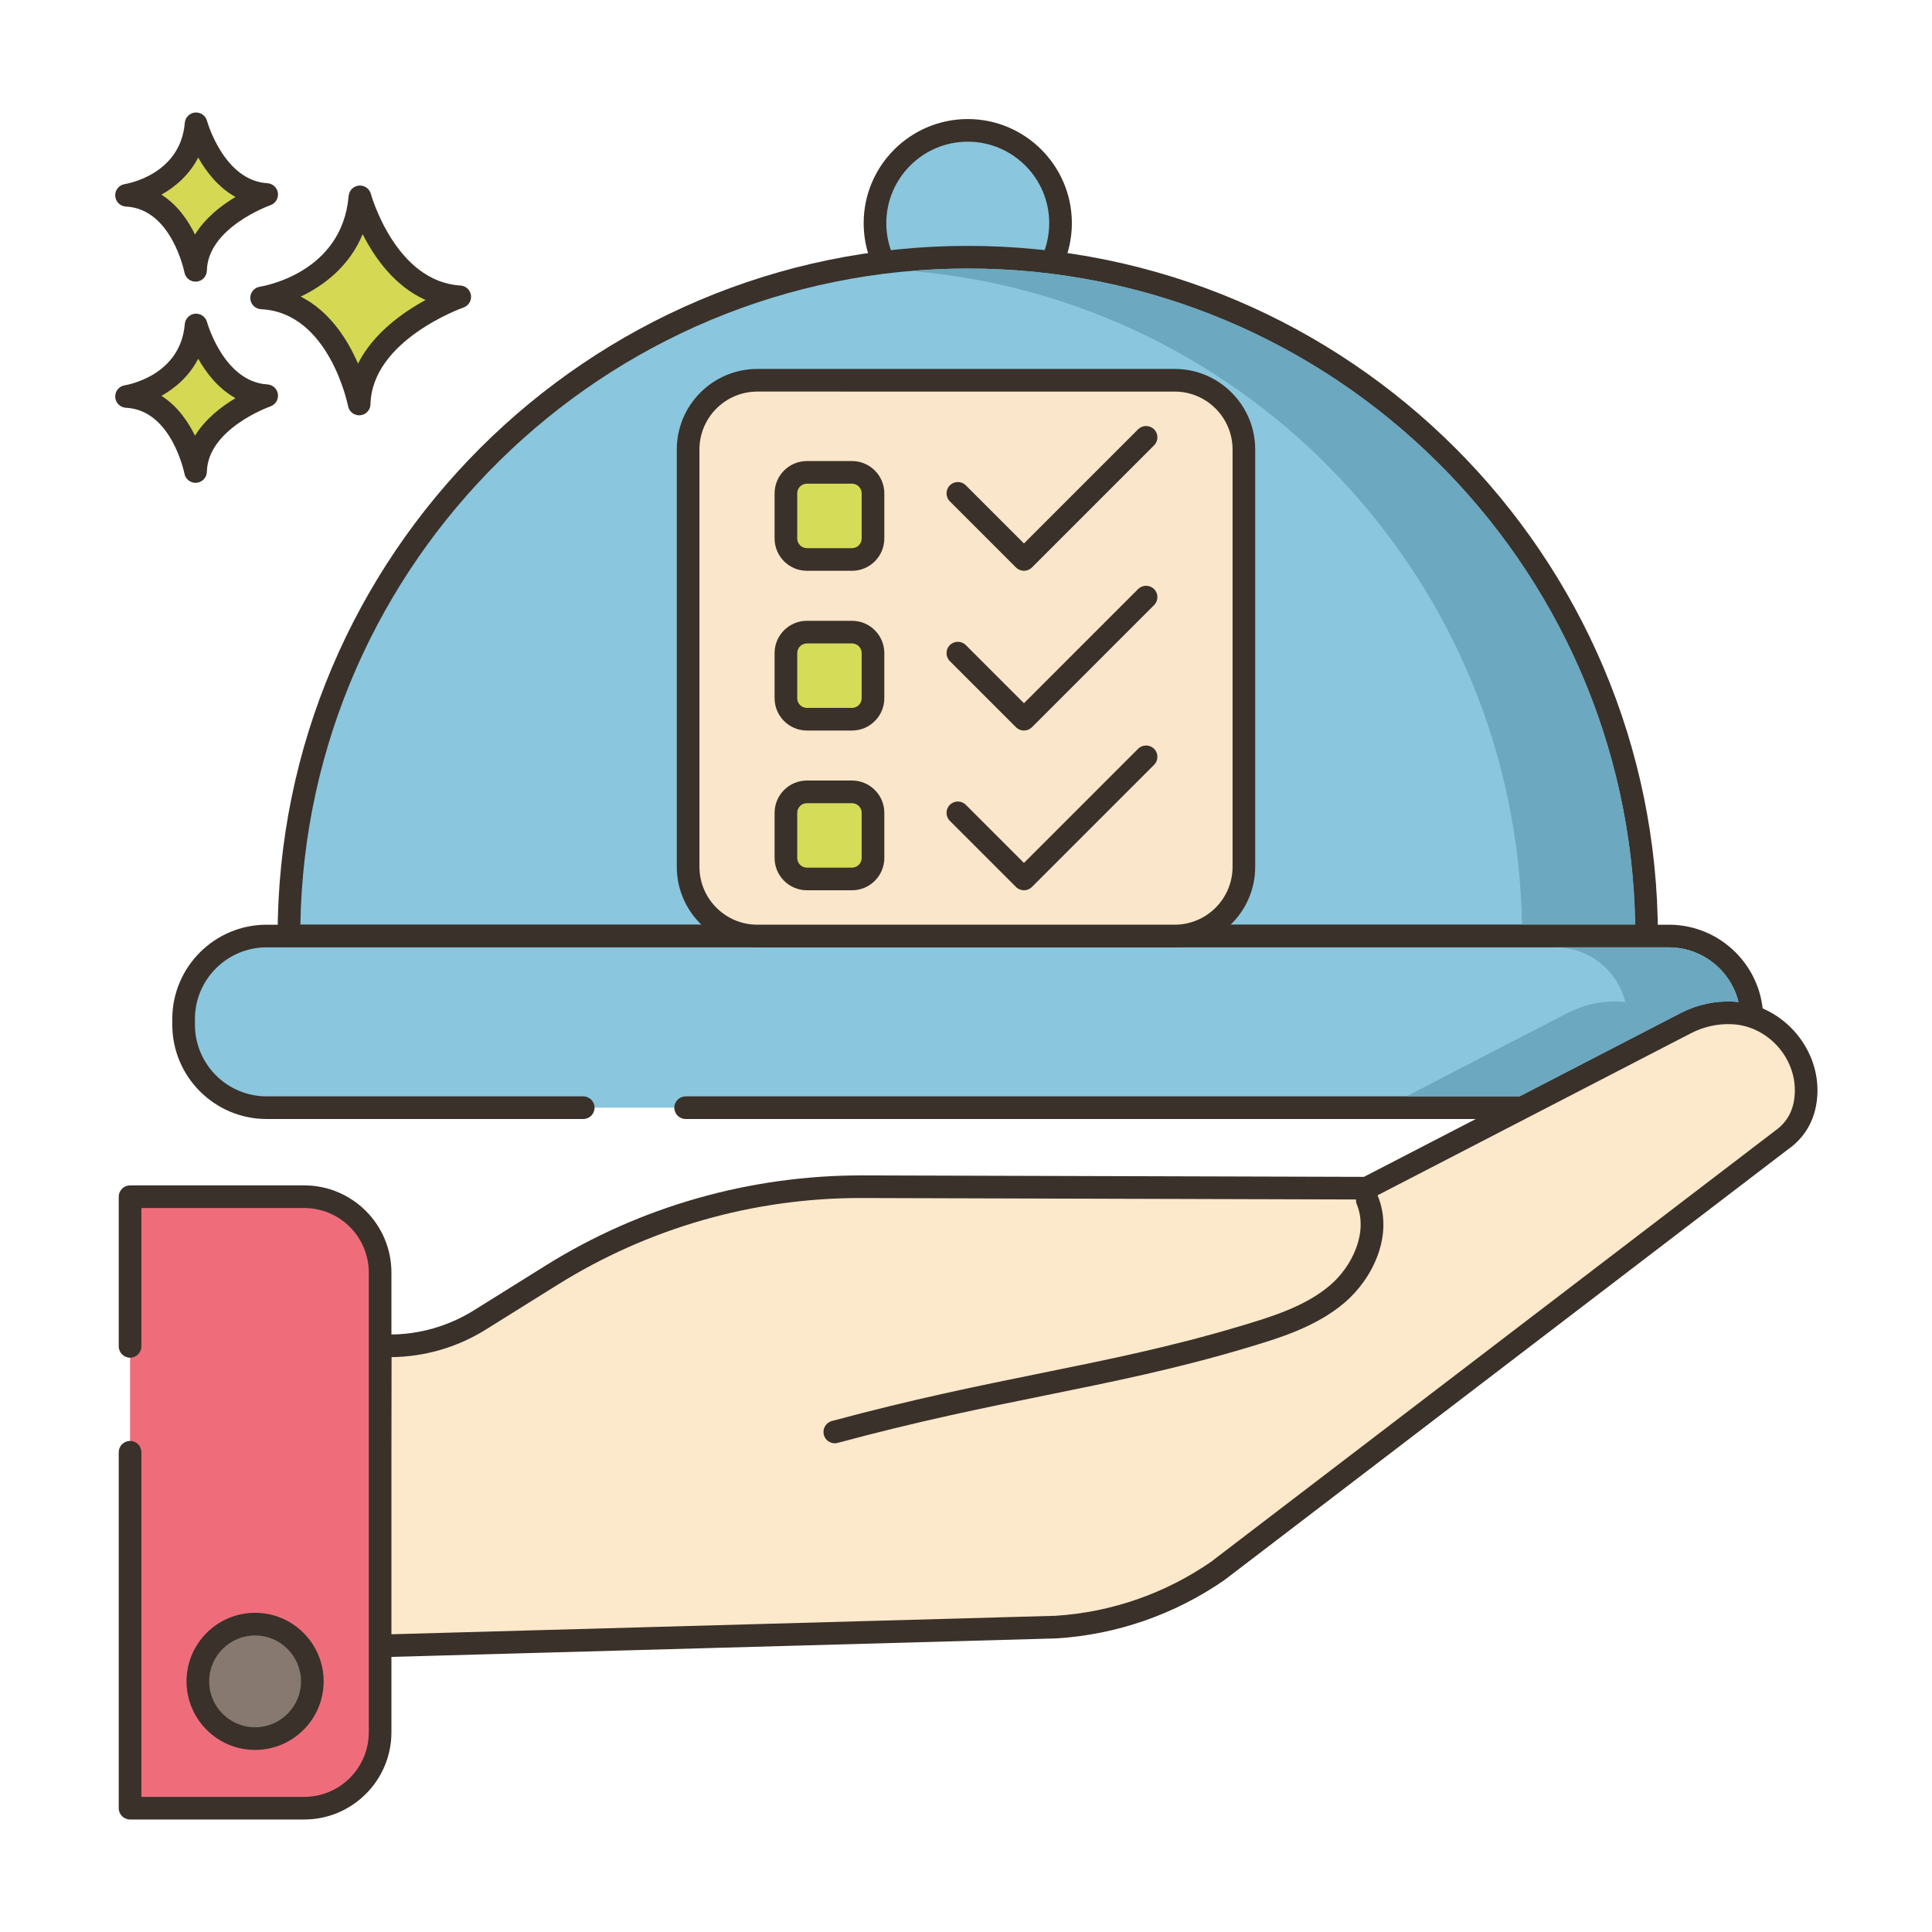 <svg xmlns="http://www.w3.org/2000/svg"  viewBox="0 0 256 256" width="512px" height="512px"><circle cx="128.234" cy="29.568" r="12.294" fill="#8AC6DD" transform="rotate(-80.781 128.235 29.566)"/><path fill="#3A312A" d="M128.234,43.362c-7.607,0-13.794-6.188-13.794-13.793c0-7.606,6.188-13.794,13.794-13.794 c7.606,0,13.794,6.188,13.794,13.794C142.028,37.174,135.841,43.362,128.234,43.362z M128.234,18.774 c-5.952,0-10.794,4.842-10.794,10.794c0,5.952,4.842,10.793,10.794,10.793c5.952,0,10.794-4.842,10.794-10.793 C139.028,23.617,134.186,18.774,128.234,18.774z"/><path fill="#8AC6DD" d="M218.182,124.029H38.286c0-49.679,40.27-89.948,89.948-89.948C177.912,34.08,218.182,74.35,218.182,124.029 z"/><path fill="#3A312A" d="M218.183,125.529H38.286c-0.828,0-1.5-0.671-1.5-1.5c0-50.425,41.024-91.448,91.448-91.448 s91.448,41.023,91.448,91.448C219.683,124.857,219.011,125.529,218.183,125.529z M39.799,122.529H216.67 c-0.802-48.083-40.165-86.948-88.436-86.948S40.601,74.446,39.799,122.529z"/><path fill="#6CA8BF" d="M216.674,122.525h-15c-0.77-45.56-36.16-82.85-80.94-86.62c2.47-0.21,4.97-0.32,7.5-0.32 C176.504,35.585,215.864,74.445,216.674,122.525z"/><path fill="#D4D853" d="M47.693,26.083c0,0,3.41,12.659,13.229,13.246c0,0-13.107,4.525-13.328,14.202 c0,0-2.58-13.572-12.932-14.059C34.662,39.473,46.719,37.647,47.693,26.083z"/><path fill="#3A312A" d="M47.593,55.031c-0.713,0-1.335-0.506-1.473-1.217c-0.023-0.124-2.495-12.417-11.528-12.842 c-0.771-0.037-1.388-0.651-1.428-1.421c-0.04-0.771,0.511-1.445,1.273-1.561c0.441-0.069,10.9-1.817,11.761-12.033 c0.062-0.725,0.635-1.301,1.359-1.367c0.736-0.058,1.393,0.399,1.584,1.101c0.031,0.116,3.261,11.627,11.87,12.141 c0.714,0.043,1.298,0.584,1.396,1.292c0.098,0.708-0.318,1.388-0.994,1.623c-0.121,0.042-12.125,4.31-12.319,12.819 c-0.018,0.767-0.61,1.396-1.375,1.459C47.677,55.029,47.635,55.031,47.593,55.031z M39.848,39.301 c3.881,1.97,6.233,5.748,7.591,8.878c2.027-4.022,5.945-6.789,8.954-8.429c-4.137-1.843-6.787-5.653-8.339-8.724 C46.26,35.388,42.78,37.896,39.848,39.301z"/><path fill="#D4D853" d="M25.983,43.064c0,0,2.412,8.954,9.357,9.369c0,0-9.271,3.201-9.427,10.046c0,0-1.825-9.6-9.147-9.944 C16.766,52.534,25.294,51.243,25.983,43.064z"/><path fill="#3A312A" d="M25.912,63.979c-0.714,0-1.337-0.507-1.473-1.22c-0.016-0.082-1.705-8.442-7.744-8.726 c-0.77-0.037-1.388-0.651-1.428-1.421c-0.04-0.771,0.511-1.445,1.273-1.561c0.296-0.047,7.368-1.243,7.947-8.114 c0.061-0.726,0.636-1.303,1.361-1.368c0.721-0.06,1.392,0.399,1.581,1.102l0,0c0.022,0.079,2.229,7.919,7.999,8.265 c0.714,0.043,1.299,0.584,1.396,1.293c0.097,0.709-0.32,1.388-0.997,1.622c-0.081,0.028-8.286,2.953-8.416,8.662 c-0.018,0.767-0.611,1.397-1.376,1.461C25.995,63.977,25.953,63.979,25.912,63.979z M21.39,52.451 c2.109,1.333,3.525,3.396,4.45,5.281c1.377-2.233,3.518-3.873,5.368-4.974c-2.288-1.27-3.887-3.351-4.944-5.225 C25.09,49.82,23.247,51.41,21.39,52.451z"/><path fill="#D4D853" d="M25.983,16.406c0,0,2.412,8.954,9.357,9.37c0,0-9.271,3.201-9.427,10.045c0,0-1.825-9.6-9.147-9.944 C16.766,25.877,25.294,24.585,25.983,16.406z"/><path fill="#3A312A" d="M25.912,37.321c-0.714,0-1.337-0.507-1.473-1.22c-0.016-0.082-1.705-8.442-7.744-8.727 c-0.77-0.037-1.388-0.651-1.428-1.421c-0.04-0.771,0.511-1.445,1.273-1.56c0.296-0.047,7.368-1.243,7.947-8.114 c0.061-0.726,0.636-1.303,1.361-1.368c0.721-0.059,1.392,0.399,1.581,1.102l0,0c0.022,0.079,2.229,7.919,7.999,8.265 c0.714,0.043,1.299,0.585,1.396,1.294c0.097,0.709-0.32,1.388-0.997,1.622c-0.08,0.028-8.286,2.953-8.416,8.662 c-0.018,0.767-0.611,1.397-1.376,1.461C25.995,37.32,25.953,37.321,25.912,37.321z M21.39,25.794 c2.108,1.333,3.526,3.395,4.45,5.281c1.377-2.233,3.518-3.873,5.368-4.974c-2.288-1.269-3.887-3.351-4.944-5.225 C25.09,23.163,23.247,24.752,21.39,25.794z"/><path fill="#8AC6DD" d="M90.853,146.774H221.14c6.075,0,11-4.925,11-11v-0.745c0-6.075-4.925-11-11-11H35.328 c-6.075,0-11,4.925-11,11v0.745c0,6.075,4.925,11,11,11h41.954H90.853z"/><path fill="#3A312A" d="M221.14,148.274H90.852c-0.828,0-1.5-0.671-1.5-1.5s0.672-1.5,1.5-1.5H221.14c5.238,0,9.5-4.262,9.5-9.5 v-0.745c0-5.238-4.262-9.5-9.5-9.5H35.328c-5.238,0-9.5,4.262-9.5,9.5v0.745c0,5.238,4.262,9.5,9.5,9.5h41.954 c0.828,0,1.5,0.671,1.5,1.5s-0.672,1.5-1.5,1.5H35.328c-6.893,0-12.5-5.607-12.5-12.5v-0.745c0-6.893,5.607-12.5,12.5-12.5H221.14 c6.893,0,12.5,5.607,12.5,12.5v0.745C233.64,142.667,228.032,148.274,221.14,148.274z"/><path fill="#FCE8CB" d="M50.24,218.094l89.654-2.494c7.689-0.481,15.095-3.039,21.436-7.424l74.678-57.068 c2.446-1.691,3.245-4.067,3.315-6.356c0.154-5.473-4.26-10.279-9.733-10.535c-2.101-0.107-4.24,0.34-6.206,1.353l-42.289,21.87 l-66.86-0.195c-14.57-0.042-28.85,4.03-41.203,11.757l-9.429,5.886c-3.605,2.254-7.786,3.45-12.051,3.438l-1.195-0.003 L50.24,218.094z"/><path fill="#3A312A" d="M50.24,219.594c-0.391,0-0.767-0.152-1.047-0.426c-0.291-0.283-0.454-0.672-0.453-1.078l0.115-39.771 c0.002-0.827,0.674-1.496,1.5-1.496c0.001,0,0.003,0,0.004,0l1.195,0.004c3.937,0.027,7.875-1.099,11.253-3.21l9.43-5.887 c12.603-7.883,27.149-11.996,42.001-11.984l66.492,0.194l41.964-21.702c2.166-1.116,4.575-1.644,6.972-1.519 c6.221,0.29,11.333,5.82,11.156,12.076c-0.099,3.215-1.469,5.824-3.962,7.547l-74.619,57.026 c-6.608,4.572-14.283,7.23-22.253,7.729l-89.706,2.496C50.268,219.594,50.254,219.594,50.24,219.594z M51.852,179.826 l-0.107,36.726l88.107-2.451c7.373-0.462,14.523-2.938,20.624-7.158l74.62-57.026c1.784-1.235,2.657-2.925,2.728-5.21 c0.131-4.656-3.672-8.775-8.305-8.991c-1.867-0.1-3.756,0.315-5.448,1.188l-42.288,21.869c-0.215,0.11-0.434,0.127-0.693,0.167 l-66.859-0.195c-0.074,0-0.149-0.001-0.223-0.001c-14.231,0-28.119,3.984-40.181,11.529l-9.431,5.887 C60.626,178.518,56.295,179.782,51.852,179.826z"/><path fill="#3A312A" d="M110.612,191.242c-0.661,0-1.267-0.441-1.447-1.11c-0.216-0.8,0.258-1.623,1.058-1.839 c10.751-2.898,19.468-4.667,27.897-6.376c8.741-1.773,16.997-3.447,26.109-6.167c4.065-1.213,8.674-2.589,12.018-5.45 c2.918-2.496,5.071-6.973,3.542-10.701c-0.314-0.767,0.052-1.643,0.818-1.957c0.77-0.315,1.643,0.052,1.957,0.818 c2.167,5.282-0.745,11.022-4.368,14.12c-3.827,3.273-8.759,4.745-13.11,6.044c-9.241,2.758-17.561,4.445-26.37,6.231 c-8.385,1.701-17.054,3.458-27.713,6.333C110.873,191.225,110.741,191.242,110.612,191.242z"/><path fill="#EF6D7A" d="M17.234,192.429v47.165h23.078c5.553,0,10.054-4.502,10.054-10.055v-60.916 c0-5.553-4.502-10.054-10.054-10.054H17.234v19.831V192.429z"/><path fill="#3A312A" d="M40.312,241.094H17.234c-0.828,0-1.5-0.671-1.5-1.5v-47.165c0-0.829,0.672-1.5,1.5-1.5s1.5,0.671,1.5,1.5 v45.665h21.578c4.717,0,8.554-3.837,8.554-8.555v-60.916c0-4.716-3.837-8.554-8.554-8.554H18.734v18.331c0,0.829-0.672,1.5-1.5,1.5 s-1.5-0.671-1.5-1.5V158.57c0-0.829,0.672-1.5,1.5-1.5h23.078c6.371,0,11.554,5.183,11.554,11.554v60.916 C51.866,235.911,46.684,241.094,40.312,241.094z"/><circle cx="33.8" cy="222.79" r="7.584" fill="#87796F" transform="rotate(-80.804 33.802 222.801)"/><path fill="#3A312A" d="M33.801,231.874c-5.01,0-9.085-4.075-9.085-9.085c0-5.009,4.075-9.084,9.085-9.084 c5.009,0,9.084,4.075,9.084,9.084C42.885,227.799,38.81,231.874,33.801,231.874z M33.801,216.706c-3.356,0-6.085,2.729-6.085,6.084 c0,3.355,2.729,6.085,6.085,6.085c3.354,0,6.084-2.729,6.084-6.085C39.885,219.436,37.155,216.706,33.801,216.706z"/><path fill="#FAE6CA" d="M100.352,50.386h55.296c5.066,0,9.173,4.107,9.173,9.173v55.296c0,5.066-4.107,9.173-9.173,9.173h-55.296 c-5.066,0-9.173-4.107-9.173-9.173V59.559C91.179,54.493,95.286,50.386,100.352,50.386z"/><path fill="#3A312A" d="M155.648,125.529h-55.297c-5.885,0-10.673-4.788-10.673-10.673V59.559c0-5.885,4.788-10.673,10.673-10.673 h55.297c5.885,0,10.673,4.788,10.673,10.673v55.296C166.321,120.741,161.533,125.529,155.648,125.529z M100.352,51.886 c-4.23,0-7.673,3.442-7.673,7.673v55.296c0,4.231,3.442,7.673,7.673,7.673h55.297c4.23,0,7.673-3.442,7.673-7.673V59.559 c0-4.231-3.442-7.673-7.673-7.673H100.352z"/><path fill="#D5DC57" d="M112.895,74.132h-5.977c-1.536,0-2.782-1.245-2.782-2.782v-5.977c0-1.536,1.245-2.782,2.782-2.782h5.977 c1.536,0,2.782,1.245,2.782,2.782v5.977C115.677,72.887,114.431,74.132,112.895,74.132z"/><path fill="#3A312A" d="M112.895,75.632h-5.977c-2.36,0-4.281-1.921-4.281-4.282v-5.977c0-2.361,1.921-4.282,4.281-4.282h5.977 c2.361,0,4.282,1.921,4.282,4.282v5.977C117.177,73.711,115.256,75.632,112.895,75.632z M106.918,64.092 c-0.706,0-1.281,0.575-1.281,1.282v5.977c0,0.706,0.575,1.282,1.281,1.282h5.977c0.707,0,1.282-0.575,1.282-1.282v-5.977 c0-0.706-0.575-1.282-1.282-1.282H106.918z"/><path fill="#3A312A" d="M135.681,75.632c-0.384,0-0.768-0.146-1.061-0.439l-8.761-8.76c-0.586-0.585-0.586-1.535,0-2.121 c0.586-0.586,1.535-0.586,2.121,0l7.7,7.7l15.122-15.123c0.586-0.586,1.535-0.586,2.121,0c0.586,0.585,0.586,1.535,0,2.121 l-16.183,16.183C136.448,75.486,136.064,75.632,135.681,75.632z"/><path fill="#D5DC57" d="M112.895,95.299h-5.977c-1.536,0-2.782-1.245-2.782-2.782V86.54c0-1.536,1.245-2.782,2.782-2.782h5.977 c1.536,0,2.782,1.245,2.782,2.782v5.977C115.677,94.053,114.431,95.299,112.895,95.299z"/><path fill="#3A312A" d="M112.895,96.799h-5.977c-2.36,0-4.281-1.921-4.281-4.282V86.54c0-2.361,1.921-4.282,4.281-4.282h5.977 c2.361,0,4.282,1.921,4.282,4.282v5.977C117.177,94.878,115.256,96.799,112.895,96.799z M106.918,85.259 c-0.706,0-1.281,0.575-1.281,1.282v5.977c0,0.707,0.575,1.282,1.281,1.282h5.977c0.707,0,1.282-0.575,1.282-1.282V86.54 c0-0.706-0.575-1.282-1.282-1.282H106.918z"/><path fill="#3A312A" d="M135.681,96.799c-0.384,0-0.768-0.146-1.061-0.439l-8.761-8.76c-0.586-0.585-0.586-1.535,0-2.121 c0.586-0.586,1.535-0.586,2.121,0l7.7,7.7l15.122-15.122c0.586-0.586,1.535-0.586,2.121,0c0.586,0.585,0.586,1.535,0,2.121 l-16.183,16.183C136.448,96.652,136.064,96.799,135.681,96.799z"/><path fill="#D5DC57" d="M112.895,116.465h-5.977c-1.536,0-2.782-1.245-2.782-2.782v-5.977c0-1.536,1.245-2.782,2.782-2.782h5.977 c1.536,0,2.782,1.245,2.782,2.782v5.977C115.677,115.22,114.431,116.465,112.895,116.465z"/><path fill="#3A312A" d="M112.895,117.965h-5.977c-2.36,0-4.281-1.921-4.281-4.282v-5.977c0-2.361,1.921-4.282,4.281-4.282h5.977 c2.361,0,4.282,1.921,4.282,4.282v5.977C117.177,116.044,115.256,117.965,112.895,117.965z M106.918,106.425 c-0.706,0-1.281,0.575-1.281,1.282v5.977c0,0.706,0.575,1.282,1.281,1.282h5.977c0.707,0,1.282-0.575,1.282-1.282v-5.977 c0-0.706-0.575-1.282-1.282-1.282H106.918z"/><path fill="#3A312A" d="M135.681,117.965c-0.384,0-0.768-0.146-1.061-0.439l-8.761-8.76c-0.586-0.585-0.586-1.535,0-2.121 c0.586-0.586,1.535-0.586,2.121,0l7.7,7.699l15.122-15.122c0.586-0.586,1.535-0.586,2.121,0c0.586,0.585,0.586,1.535,0,2.121 l-16.183,16.183C136.448,117.819,136.064,117.965,135.681,117.965z"/><path fill="#6CA8BF" d="M230.36,132.79c-0.23-0.03-0.46-0.06-0.69-0.07c-2.4-0.13-4.81,0.4-6.98,1.52l-21.33,11.03h-15l21.33-11.03 c2.17-1.12,4.58-1.65,6.98-1.52c0.23,0.01,0.46,0.04,0.69,0.07c-1.01-4.16-4.76-7.26-9.22-7.26h15 C225.6,125.53,229.35,128.63,230.36,132.79z"/></svg>